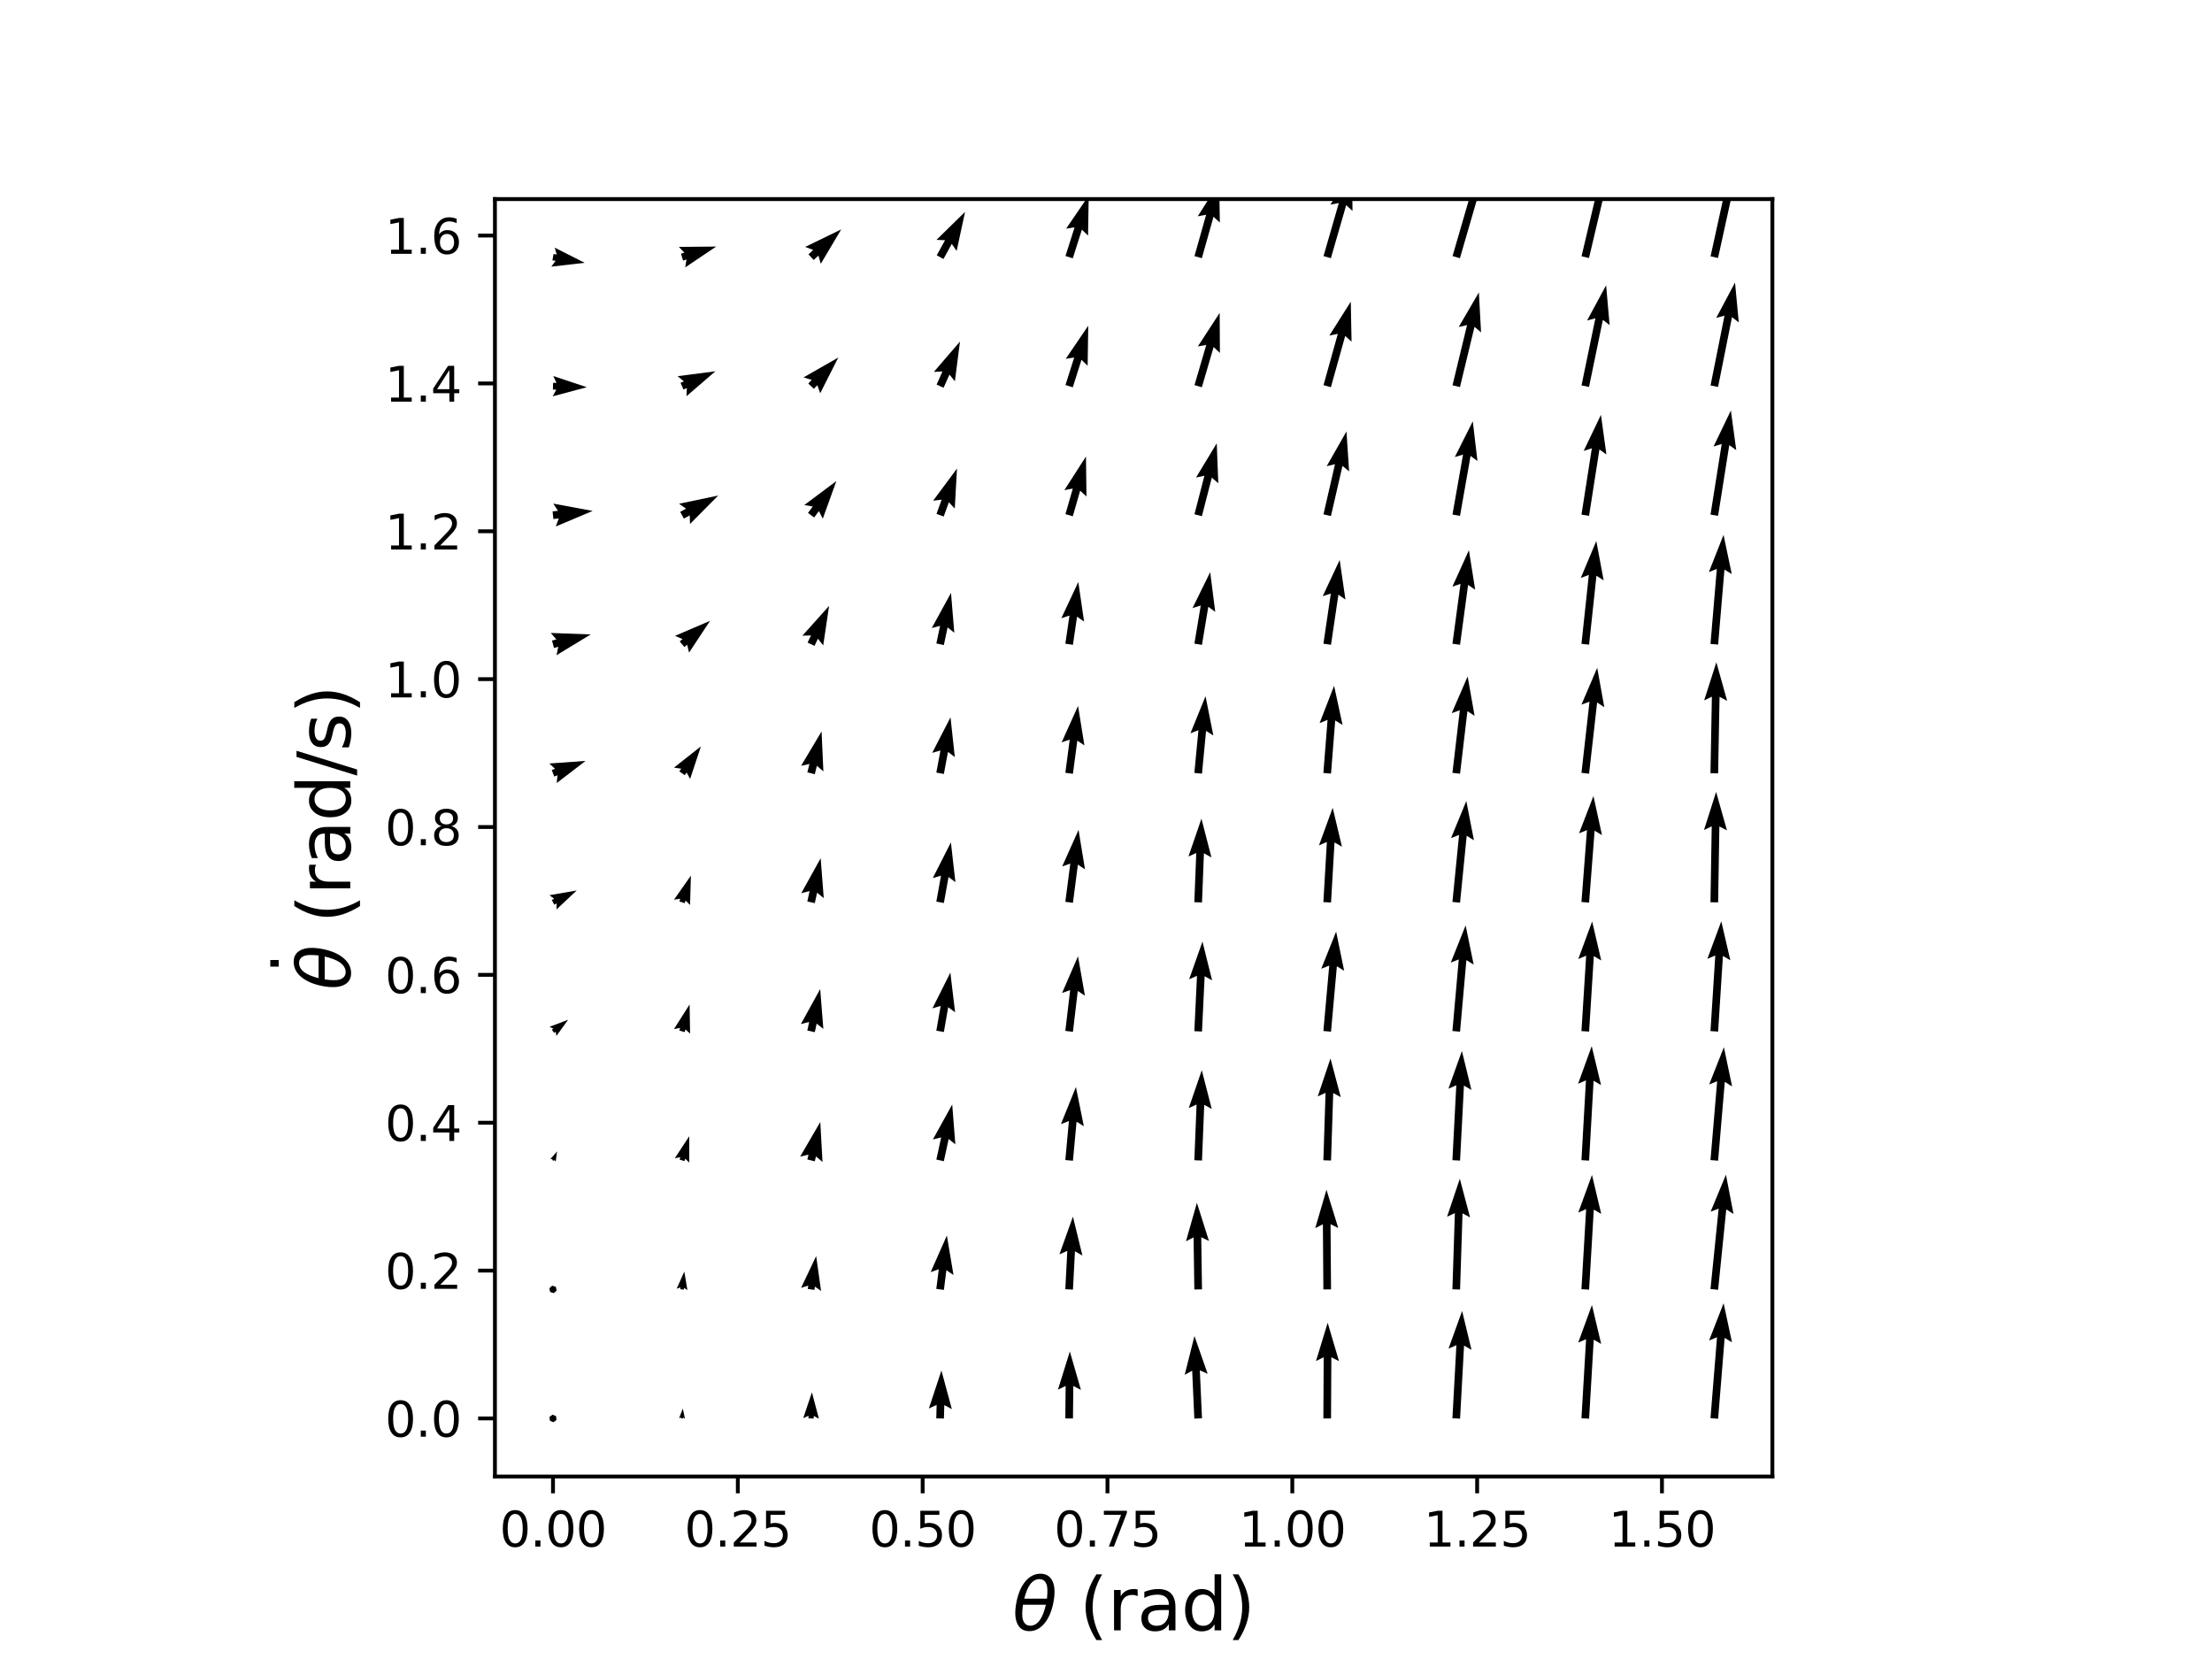 <?xml version="1.0" encoding="utf-8" standalone="no"?>
<!DOCTYPE svg PUBLIC "-//W3C//DTD SVG 1.1//EN"
  "http://www.w3.org/Graphics/SVG/1.1/DTD/svg11.dtd">
<svg xmlns:xlink="http://www.w3.org/1999/xlink" width="460.8pt" height="345.6pt" viewBox="0 0 460.8 345.6" xmlns="http://www.w3.org/2000/svg" version="1.1">
 <defs>
  <style type="text/css">*{stroke-linejoin: round; stroke-linecap: butt}</style>
 </defs>
 <g id="figure_1">
  <g id="patch_1">
   <path d="M 0 345.6 
L 460.8 345.6 
L 460.8 0 
L 0 0 
z
" style="fill: #ffffff"/>
  </g>
  <g id="axes_1">
   <g id="patch_2">
    <path d="M 103.104 307.584 
L 369.216 307.584 
L 369.216 41.472 
L 103.104 41.472 
z
" style="fill: #ffffff"/>
   </g>
   <g id="Quiver_1">
    <path d="M 115.3 296.28 
L 115.936 295.797 
L 115.836 295.005 
L 115.1 294.696 
L 114.464 295.179 
L 114.564 295.971 
L 115.3 296.28 
L 115.936 295.797 
" clip-path="url(#p1f3b998910)"/>
    <path d="M 141.875 295.472 
L 141.891 295.267 
L 141.464 295.44 
L 142.239 293.436 
L 142.696 295.536 
L 142.301 295.299 
L 142.285 295.504 
L 141.875 295.472 
" clip-path="url(#p1f3b998910)"/>
    <path d="M 168.416 295.47 
L 168.433 294.926 
L 167.327 295.435 
L 169.138 290.044 
L 170.593 295.541 
L 169.522 294.961 
L 169.504 295.506 
L 168.416 295.47 
" clip-path="url(#p1f3b998910)"/>
    <path d="M 195.042 295.466 
L 195.119 292.662 
L 193.501 293.416 
L 196.115 285.502 
L 198.289 293.548 
L 196.715 292.706 
L 196.638 295.51 
L 195.042 295.466 
" clip-path="url(#p1f3b998910)"/>
    <path d="M 221.922 295.48 
L 221.994 288.71 
L 220.389 289.491 
L 222.868 281.534 
L 225.178 289.542 
L 223.59 288.727 
L 223.518 295.496 
L 221.922 295.48 
" clip-path="url(#p1f3b998910)"/>
    <path d="M 248.802 295.524 
L 248.352 285.538 
L 246.793 286.407 
L 248.826 278.324 
L 251.578 286.191 
L 249.947 285.466 
L 250.398 295.452 
L 248.802 295.524 
" clip-path="url(#p1f3b998910)"/>
    <path d="M 275.682 295.484 
L 275.747 282.737 
L 274.146 283.527 
L 276.581 275.556 
L 278.936 283.552 
L 277.343 282.745 
L 277.278 295.492 
L 275.682 295.484 
" clip-path="url(#p1f3b998910)"/>
    <path d="M 302.563 295.444 
L 303.395 280.222 
L 301.757 280.932 
L 304.585 273.091 
L 306.54 281.193 
L 304.99 280.309 
L 304.157 295.532 
L 302.563 295.444 
" clip-path="url(#p1f3b998910)"/>
    <path d="M 329.443 295.441 
L 330.411 278.98 
L 328.77 279.683 
L 331.63 271.854 
L 333.552 279.964 
L 332.005 279.074 
L 331.037 295.535 
L 329.443 295.441 
" clip-path="url(#p1f3b998910)"/>
    <path d="M 356.324 295.424 
L 357.686 278.576 
L 356.03 279.243 
L 359.06 271.478 
L 360.804 279.629 
L 359.277 278.704 
L 357.916 295.552 
L 356.324 295.424 
" clip-path="url(#p1f3b998910)"/>
    <path d="M 115.783 268.062 
L 115.019 267.831 
L 114.436 268.376 
L 114.617 269.154 
L 115.381 269.385 
L 115.964 268.84 
L 115.783 268.062 
L 115.019 267.831 
" clip-path="url(#p1f3b998910)"/>
    <path d="M 141.708 268.56 
L 141.756 268.188 
L 140.964 268.465 
L 142.557 264.887 
L 143.196 268.751 
L 142.5 268.284 
L 142.452 268.656 
L 141.708 268.56 
" clip-path="url(#p1f3b998910)"/>
    <path d="M 168.266 268.502 
L 168.372 267.807 
L 166.877 268.289 
L 170.023 261.664 
L 171.043 268.927 
L 169.761 268.02 
L 169.654 268.714 
L 168.266 268.502 
" clip-path="url(#p1f3b998910)"/>
    <path d="M 195.048 268.509 
L 195.562 264.409 
L 193.879 265.003 
L 197.249 257.38 
L 198.631 265.599 
L 197.147 264.608 
L 196.632 268.707 
L 195.048 268.509 
" clip-path="url(#p1f3b998910)"/>
    <path d="M 221.923 268.566 
L 222.339 260.581 
L 220.703 261.295 
L 223.51 253.447 
L 225.486 261.544 
L 223.933 260.664 
L 223.517 268.65 
L 221.923 268.566 
" clip-path="url(#p1f3b998910)"/>
    <path d="M 248.802 268.62 
L 248.643 257.763 
L 247.058 258.585 
L 249.337 250.567 
L 251.848 258.515 
L 250.24 257.74 
L 250.398 268.596 
L 248.802 268.62 
" clip-path="url(#p1f3b998910)"/>
    <path d="M 275.682 268.614 
L 275.581 255.033 
L 273.99 255.843 
L 276.326 247.842 
L 278.78 255.807 
L 277.178 255.021 
L 277.278 268.602 
L 275.682 268.614 
" clip-path="url(#p1f3b998910)"/>
    <path d="M 302.562 268.582 
L 303.076 252.711 
L 301.455 253.457 
L 304.107 245.556 
L 306.242 253.612 
L 304.672 252.763 
L 304.158 268.634 
L 302.562 268.582 
" clip-path="url(#p1f3b998910)"/>
    <path d="M 329.443 268.561 
L 330.422 251.888 
L 328.781 252.591 
L 331.639 244.762 
L 333.563 252.872 
L 332.015 251.981 
L 331.037 268.655 
L 329.443 268.561 
" clip-path="url(#p1f3b998910)"/>
    <path d="M 356.326 268.527 
L 358.026 251.775 
L 356.357 252.408 
L 359.546 244.707 
L 361.122 252.891 
L 359.614 251.936 
L 357.914 268.689 
L 356.326 268.527 
" clip-path="url(#p1f3b998910)"/>
    <path d="M 115.013 241.643 
L 115.099 241.456 
L 114.64 241.472 
L 116.053 239.861 
L 115.76 241.984 
L 115.472 241.627 
L 115.387 241.813 
L 115.013 241.643 
" clip-path="url(#p1f3b998910)"/>
    <path d="M 141.577 241.578 
L 141.727 241.075 
L 140.571 241.277 
L 143.585 236.698 
L 143.589 242.179 
L 142.733 241.375 
L 142.583 241.878 
L 141.577 241.578 
" clip-path="url(#p1f3b998910)"/>
    <path d="M 168.184 241.541 
L 168.426 240.534 
L 166.687 240.937 
L 170.883 233.735 
L 171.344 242.057 
L 169.978 240.908 
L 169.736 241.915 
L 168.184 241.541 
" clip-path="url(#p1f3b998910)"/>
    <path d="M 195.06 241.559 
L 196.062 236.934 
L 194.333 237.376 
L 198.365 230.082 
L 199.014 238.391 
L 197.623 237.273 
L 196.62 241.897 
L 195.06 241.559 
" clip-path="url(#p1f3b998910)"/>
    <path d="M 221.925 241.655 
L 222.677 233.524 
L 221.013 234.172 
L 224.133 226.443 
L 225.783 234.613 
L 224.267 233.671 
L 223.515 241.801 
L 221.925 241.655 
" clip-path="url(#p1f3b998910)"/>
    <path d="M 248.802 241.696 
L 249.268 230.09 
L 247.641 230.824 
L 250.354 222.943 
L 252.427 231.016 
L 250.863 230.154 
L 250.398 241.76 
L 248.802 241.696 
" clip-path="url(#p1f3b998910)"/>
    <path d="M 275.682 241.702 
L 276.136 227.651 
L 274.514 228.398 
L 277.166 220.496 
L 279.302 228.553 
L 277.732 227.703 
L 277.278 241.754 
L 275.682 241.702 
" clip-path="url(#p1f3b998910)"/>
    <path d="M 302.563 241.687 
L 303.372 226.078 
L 301.736 226.792 
L 304.542 218.944 
L 306.52 227.041 
L 304.967 226.161 
L 304.157 241.769 
L 302.563 241.687 
" clip-path="url(#p1f3b998910)"/>
    <path d="M 329.443 241.683 
L 330.382 225.058 
L 328.743 225.765 
L 331.584 217.93 
L 333.525 226.035 
L 331.976 225.148 
L 331.037 241.773 
L 329.443 241.683 
" clip-path="url(#p1f3b998910)"/>
    <path d="M 356.325 241.661 
L 357.715 225.247 
L 356.056 225.908 
L 359.117 218.155 
L 360.829 226.312 
L 359.306 225.382 
L 357.915 241.795 
L 356.325 241.661 
" clip-path="url(#p1f3b998910)"/>
    <path d="M 114.959 214.533 
L 115.273 214.292 
L 114.477 213.904 
L 118.345 212.437 
L 115.923 215.792 
L 115.756 214.921 
L 115.441 215.163 
L 114.959 214.533 
" clip-path="url(#p1f3b998910)"/>
    <path d="M 141.52 214.691 
L 141.677 214.131 
L 140.4 214.376 
L 143.653 209.249 
L 143.76 215.32 
L 142.797 214.445 
L 142.64 215.005 
L 141.52 214.691 
" clip-path="url(#p1f3b998910)"/>
    <path d="M 168.18 214.68 
L 168.566 212.89 
L 166.837 213.334 
L 170.862 206.035 
L 171.519 214.344 
L 170.127 213.227 
L 169.74 215.016 
L 168.18 214.68 
" clip-path="url(#p1f3b998910)"/>
    <path d="M 195.054 214.711 
L 195.955 209.548 
L 194.245 210.06 
L 197.978 202.608 
L 198.964 210.884 
L 197.528 209.823 
L 196.626 214.985 
L 195.054 214.711 
" clip-path="url(#p1f3b998910)"/>
    <path d="M 221.927 214.754 
L 222.933 206.251 
L 221.253 206.856 
L 224.569 199.209 
L 226.01 207.418 
L 224.518 206.438 
L 223.513 214.942 
L 221.927 214.754 
" clip-path="url(#p1f3b998910)"/>
    <path d="M 248.803 214.81 
L 249.354 203.283 
L 247.721 204.004 
L 250.495 196.145 
L 252.506 204.233 
L 250.949 203.36 
L 250.397 214.886 
L 248.803 214.81 
" clip-path="url(#p1f3b998910)"/>
    <path d="M 275.685 214.777 
L 276.905 201.152 
L 275.244 201.805 
L 278.341 194.067 
L 280.014 202.232 
L 278.495 201.294 
L 277.275 214.919 
L 275.685 214.777 
" clip-path="url(#p1f3b998910)"/>
    <path d="M 302.565 214.778 
L 303.885 199.869 
L 302.224 200.523 
L 305.314 192.782 
L 306.995 200.946 
L 305.475 200.01 
L 304.155 214.918 
L 302.565 214.778 
" clip-path="url(#p1f3b998910)"/>
    <path d="M 329.443 214.798 
L 330.428 199.079 
L 328.785 199.776 
L 331.674 191.958 
L 333.565 200.076 
L 332.022 199.179 
L 331.037 214.898 
L 329.443 214.798 
" clip-path="url(#p1f3b998910)"/>
    <path d="M 356.323 214.797 
L 357.324 199.043 
L 355.68 199.739 
L 358.576 191.923 
L 360.46 200.043 
L 358.917 199.145 
L 357.917 214.899 
L 356.323 214.797 
" clip-path="url(#p1f3b998910)"/>
    <path d="M 114.954 187.475 
L 115.446 187.229 
L 114.461 186.489 
L 120.129 185.503 
L 115.939 189.447 
L 115.939 188.214 
L 115.446 188.461 
L 114.954 187.475 
" clip-path="url(#p1f3b998910)"/>
    <path d="M 141.523 187.783 
L 141.708 187.227 
L 140.41 187.414 
L 143.927 182.4 
L 143.75 188.522 
L 142.821 187.596 
L 142.637 188.153 
L 141.523 187.783 
" clip-path="url(#p1f3b998910)"/>
    <path d="M 168.18 187.798 
L 168.652 185.631 
L 166.922 186.071 
L 170.96 178.78 
L 171.602 187.09 
L 170.212 185.971 
L 169.74 188.138 
L 168.18 187.798 
" clip-path="url(#p1f3b998910)"/>
    <path d="M 195.054 187.827 
L 196.029 182.416 
L 194.316 182.919 
L 198.088 175.486 
L 199.03 183.768 
L 197.6 182.699 
L 196.626 188.109 
L 195.054 187.827 
" clip-path="url(#p1f3b998910)"/>
    <path d="M 221.928 187.865 
L 222.962 179.904 
L 221.276 180.49 
L 224.679 172.882 
L 226.026 181.107 
L 224.545 180.11 
L 223.512 188.071 
L 221.928 187.865 
" clip-path="url(#p1f3b998910)"/>
    <path d="M 248.802 187.937 
L 249.203 177.691 
L 247.577 178.426 
L 250.282 170.543 
L 252.363 178.614 
L 250.799 177.753 
L 250.398 187.999 
L 248.802 187.937 
" clip-path="url(#p1f3b998910)"/>
    <path d="M 275.683 187.922 
L 276.411 175.399 
L 274.771 176.103 
L 277.625 168.272 
L 279.553 176.381 
L 278.005 175.492 
L 277.277 188.014 
L 275.683 187.922 
" clip-path="url(#p1f3b998910)"/>
    <path d="M 302.566 187.889 
L 303.952 173.939 
L 302.284 174.576 
L 305.457 166.868 
L 307.05 175.049 
L 305.541 174.097 
L 304.154 188.047 
L 302.566 187.889 
" clip-path="url(#p1f3b998910)"/>
    <path d="M 329.444 187.907 
L 330.596 172.92 
L 328.943 173.594 
L 331.943 165.818 
L 333.719 173.961 
L 332.188 173.043 
L 331.036 188.029 
L 329.444 187.907 
" clip-path="url(#p1f3b998910)"/>
    <path d="M 356.322 187.955 
L 356.582 172.137 
L 354.972 172.909 
L 357.498 164.966 
L 359.761 172.988 
L 358.178 172.163 
L 357.918 187.981 
L 356.322 187.955 
" clip-path="url(#p1f3b998910)"/>
    <path d="M 114.942 160.409 
L 115.621 160.152 
L 114.427 159.052 
L 121.986 158.51 
L 115.973 163.124 
L 116.136 161.509 
L 115.458 161.767 
L 114.942 160.409 
" clip-path="url(#p1f3b998910)"/>
    <path d="M 141.519 160.694 
L 141.913 160.134 
L 140.398 159.907 
L 146.017 155.483 
L 143.762 162.269 
L 143.034 160.921 
L 142.641 161.482 
L 141.519 160.694 
" clip-path="url(#p1f3b998910)"/>
    <path d="M 168.186 160.894 
L 168.625 159.145 
L 166.882 159.531 
L 171.149 152.371 
L 171.527 160.697 
L 170.173 159.534 
L 169.734 161.282 
L 168.186 160.894 
" clip-path="url(#p1f3b998910)"/>
    <path d="M 195.055 160.942 
L 195.91 156.343 
L 194.195 156.836 
L 198.009 149.425 
L 198.904 157.712 
L 197.48 156.635 
L 196.625 161.234 
L 195.055 160.942 
" clip-path="url(#p1f3b998910)"/>
    <path d="M 221.929 160.983 
L 222.842 154.072 
L 221.155 154.655 
L 224.576 147.054 
L 225.903 155.282 
L 224.425 154.282 
L 223.511 161.193 
L 221.929 160.983 
" clip-path="url(#p1f3b998910)"/>
    <path d="M 248.805 161.012 
L 249.656 152.111 
L 247.991 152.754 
L 251.135 145.035 
L 252.759 153.21 
L 251.246 152.263 
L 250.395 161.164 
L 248.805 161.012 
" clip-path="url(#p1f3b998910)"/>
    <path d="M 275.684 161.025 
L 276.556 149.963 
L 274.901 150.633 
L 277.916 142.863 
L 279.677 151.01 
L 278.148 150.088 
L 277.276 161.151 
L 275.684 161.025 
" clip-path="url(#p1f3b998910)"/>
    <path d="M 302.567 160.995 
L 304.104 147.955 
L 302.425 148.561 
L 305.738 140.913 
L 307.182 149.121 
L 305.69 148.142 
L 304.153 161.181 
L 302.567 160.995 
" clip-path="url(#p1f3b998910)"/>
    <path d="M 329.447 160.998 
L 331.125 146.168 
L 329.448 146.781 
L 332.726 139.118 
L 334.208 147.32 
L 332.711 146.347 
L 331.033 161.178 
L 329.447 160.998 
" clip-path="url(#p1f3b998910)"/>
    <path d="M 356.322 161.073 
L 356.616 145.135 
L 355.005 145.904 
L 357.547 137.966 
L 359.794 145.993 
L 358.213 145.165 
L 357.918 161.103 
L 356.322 161.073 
" clip-path="url(#p1f3b998910)"/>
    <path d="M 114.999 133.435 
L 115.901 133.201 
L 114.727 131.856 
L 123.056 132.165 
L 115.932 136.492 
L 116.303 134.746 
L 115.401 134.981 
L 114.999 133.435 
" clip-path="url(#p1f3b998910)"/>
    <path d="M 141.593 133.625 
L 142.176 133.137 
L 140.618 132.459 
L 147.912 129.333 
L 143.542 135.957 
L 143.151 134.304 
L 142.567 134.791 
L 141.593 133.625 
" clip-path="url(#p1f3b998910)"/>
    <path d="M 168.237 133.869 
L 168.938 132.377 
L 167.153 132.421 
L 172.716 126.214 
L 171.489 134.458 
L 170.383 133.056 
L 169.683 134.547 
L 168.237 133.869 
" clip-path="url(#p1f3b998910)"/>
    <path d="M 195.059 134.042 
L 195.838 130.373 
L 194.11 130.822 
L 198.11 123.51 
L 198.796 131.817 
L 197.4 130.704 
L 196.621 134.374 
L 195.059 134.042 
" clip-path="url(#p1f3b998910)"/>
    <path d="M 221.93 134.092 
L 222.793 128.231 
L 221.097 128.788 
L 224.629 121.239 
L 225.836 129.486 
L 224.372 128.463 
L 223.51 134.324 
L 221.93 134.092 
" clip-path="url(#p1f3b998910)"/>
    <path d="M 248.813 134.077 
L 250.136 126.142 
L 248.43 126.666 
L 252.106 119.186 
L 253.155 127.455 
L 251.711 126.404 
L 250.387 134.339 
L 248.813 134.077 
" clip-path="url(#p1f3b998910)"/>
    <path d="M 275.69 134.091 
L 277.237 123.644 
L 275.541 124.2 
L 279.08 116.654 
L 280.279 124.902 
L 278.817 123.878 
L 277.27 134.325 
L 275.69 134.091 
" clip-path="url(#p1f3b998910)"/>
    <path d="M 302.569 134.101 
L 304.25 121.631 
L 302.561 122.209 
L 306 114.617 
L 307.308 122.849 
L 305.832 121.844 
L 304.151 134.315 
L 302.569 134.101 
" clip-path="url(#p1f3b998910)"/>
    <path d="M 329.446 134.123 
L 330.983 119.766 
L 329.31 120.39 
L 332.541 112.706 
L 334.073 120.899 
L 332.57 119.936 
L 331.034 134.293 
L 329.446 134.123 
" clip-path="url(#p1f3b998910)"/>
    <path d="M 356.324 134.141 
L 357.644 118.516 
L 355.986 119.177 
L 359.044 111.424 
L 360.759 119.58 
L 359.235 118.65 
L 357.916 134.275 
L 356.324 134.141 
" clip-path="url(#p1f3b998910)"/>
    <path d="M 115.114 106.534 
L 116.231 106.414 
L 115.266 104.912 
L 123.461 106.436 
L 115.78 109.674 
L 116.403 108.001 
L 115.286 108.122 
L 115.114 106.534 
" clip-path="url(#p1f3b998910)"/>
    <path d="M 141.699 106.627 
L 142.922 105.962 
L 141.458 104.94 
L 149.616 103.233 
L 143.745 109.149 
L 143.684 107.365 
L 142.461 108.029 
L 141.699 106.627 
" clip-path="url(#p1f3b998910)"/>
    <path d="M 168.319 106.853 
L 169.311 105.513 
L 167.553 105.204 
L 174.23 100.216 
L 171.402 108.056 
L 170.594 106.464 
L 169.601 107.803 
L 168.319 106.853 
" clip-path="url(#p1f3b998910)"/>
    <path d="M 195.089 107.056 
L 196.163 104.092 
L 194.39 104.299 
L 199.361 97.608 
L 198.894 105.93 
L 197.664 104.636 
L 196.591 107.6 
L 195.089 107.056 
" clip-path="url(#p1f3b998910)"/>
    <path d="M 221.953 107.108 
L 223.481 101.778 
L 221.726 102.105 
L 226.229 95.091 
L 226.331 103.426 
L 225.016 102.218 
L 223.487 107.548 
L 221.953 107.108 
" clip-path="url(#p1f3b998910)"/>
    <path d="M 248.827 107.128 
L 250.901 99.101 
L 249.155 99.474 
L 253.471 92.344 
L 253.793 100.672 
L 252.447 99.5 
L 250.373 107.528 
L 248.827 107.128 
" clip-path="url(#p1f3b998910)"/>
    <path d="M 275.702 107.149 
L 278.108 96.695 
L 276.373 97.115 
L 280.497 89.872 
L 281.041 98.189 
L 279.664 97.053 
L 277.258 107.507 
L 275.702 107.149 
" clip-path="url(#p1f3b998910)"/>
    <path d="M 302.574 107.189 
L 304.776 94.701 
L 303.065 95.21 
L 306.81 87.764 
L 307.782 96.042 
L 306.348 94.978 
L 304.146 107.467 
L 302.574 107.189 
" clip-path="url(#p1f3b998910)"/>
    <path d="M 329.451 107.205 
L 331.61 93.388 
L 329.909 93.93 
L 333.508 86.412 
L 334.642 94.67 
L 333.188 93.634 
L 331.029 107.451 
L 329.451 107.205 
" clip-path="url(#p1f3b998910)"/>
    <path d="M 356.331 107.203 
L 358.662 92.482 
L 356.96 93.021 
L 360.573 85.51 
L 361.691 93.77 
L 360.239 92.732 
L 357.909 107.453 
L 356.331 107.203 
" clip-path="url(#p1f3b998910)"/>
    <path d="M 115.221 79.744 
L 115.926 79.765 
L 115.264 78.336 
L 122.24 80.663 
L 115.136 82.56 
L 115.883 81.174 
L 115.179 81.152 
L 115.221 79.744 
" clip-path="url(#p1f3b998910)"/>
    <path d="M 141.77 79.753 
L 142.465 79.443 
L 141.15 78.363 
L 149.029 77.347 
L 143.01 82.533 
L 143.085 80.833 
L 142.39 81.143 
L 141.77 79.753 
" clip-path="url(#p1f3b998910)"/>
    <path d="M 168.381 79.898 
L 169.103 79.139 
L 167.395 78.618 
L 174.63 74.479 
L 170.868 81.917 
L 170.26 80.238 
L 169.539 80.998 
L 168.381 79.898 
" clip-path="url(#p1f3b998910)"/>
    <path d="M 195.111 80.123 
L 196.33 77.386 
L 194.546 77.466 
L 199.983 71.148 
L 198.922 79.415 
L 197.788 78.036 
L 196.569 80.773 
L 195.111 80.123 
" clip-path="url(#p1f3b998910)"/>
    <path d="M 221.959 80.207 
L 223.773 74.468 
L 222.01 74.748 
L 226.7 67.858 
L 226.577 76.192 
L 225.295 74.949 
L 223.481 80.689 
L 221.959 80.207 
" clip-path="url(#p1f3b998910)"/>
    <path d="M 248.834 80.223 
L 251.289 71.851 
L 249.532 72.168 
L 254.077 65.181 
L 254.129 73.515 
L 252.821 72.3 
L 250.366 80.673 
L 248.834 80.223 
" clip-path="url(#p1f3b998910)"/>
    <path d="M 275.711 80.233 
L 278.691 69.553 
L 276.939 69.893 
L 281.391 62.847 
L 281.553 71.181 
L 280.229 69.983 
L 277.249 80.663 
L 275.711 80.233 
" clip-path="url(#p1f3b998910)"/>
    <path d="M 302.584 80.261 
L 305.614 67.713 
L 303.875 68.115 
L 308.077 60.917 
L 308.531 69.239 
L 307.166 68.088 
L 304.136 80.635 
L 302.584 80.261 
" clip-path="url(#p1f3b998910)"/>
    <path d="M 329.458 80.286 
L 332.347 66.303 
L 330.622 66.762 
L 334.583 59.428 
L 335.313 67.731 
L 333.911 66.626 
L 331.022 80.61 
L 329.458 80.286 
" clip-path="url(#p1f3b998910)"/>
    <path d="M 356.337 80.291 
L 359.244 65.753 
L 357.522 66.223 
L 361.435 58.864 
L 362.219 67.162 
L 360.81 66.066 
L 357.903 80.605 
L 356.337 80.291 
" clip-path="url(#p1f3b998910)"/>
    <path d="M 115.318 52.908 
L 115.977 53.026 
L 115.553 51.589 
L 121.797 54.745 
L 114.847 55.547 
L 115.742 54.345 
L 115.082 54.228 
L 115.318 52.908 
" clip-path="url(#p1f3b998910)"/>
    <path d="M 141.859 52.856 
L 142.571 52.635 
L 141.418 51.432 
L 149.2 51.362 
L 142.742 55.704 
L 143.013 54.059 
L 142.301 54.28 
L 141.859 52.856 
" clip-path="url(#p1f3b998910)"/>
    <path d="M 168.419 52.981 
L 169.411 52.068 
L 167.742 51.434 
L 175.238 47.789 
L 170.986 54.958 
L 170.492 53.243 
L 169.501 54.155 
L 168.419 52.981 
" clip-path="url(#p1f3b998910)"/>
    <path d="M 195.141 53.183 
L 196.874 50.039 
L 195.09 49.967 
L 201.042 44.132 
L 199.285 52.28 
L 198.272 50.81 
L 196.539 53.953 
L 195.141 53.183 
" clip-path="url(#p1f3b998910)"/>
    <path d="M 221.959 53.326 
L 223.859 47.352 
L 222.095 47.629 
L 226.797 40.746 
L 226.66 49.08 
L 225.38 47.836 
L 223.481 53.81 
L 221.959 53.326 
" clip-path="url(#p1f3b998910)"/>
    <path d="M 248.832 53.352 
L 251.259 44.728 
L 249.506 45.064 
L 253.975 38.028 
L 254.117 46.362 
L 252.796 45.161 
L 250.368 53.784 
L 248.832 53.352 
" clip-path="url(#p1f3b998910)"/>
    <path d="M 275.713 53.347 
L 278.903 42.295 
L 277.147 42.619 
L 281.662 35.613 
L 281.75 43.948 
L 280.437 42.738 
L 277.247 53.789 
L 275.713 53.347 
" clip-path="url(#p1f3b998910)"/>
    <path d="M 302.593 53.345 
L 306.402 40.222 
L 304.646 40.543 
L 309.172 33.544 
L 309.247 41.878 
L 307.936 40.667 
L 304.127 53.791 
L 302.593 53.345 
" clip-path="url(#p1f3b998910)"/>
    <path d="M 329.463 53.385 
L 332.845 39.062 
L 331.108 39.472 
L 335.274 32.252 
L 335.77 40.572 
L 334.399 39.428 
L 331.017 53.751 
L 329.463 53.385 
" clip-path="url(#p1f3b998910)"/>
    <path d="M 356.34 53.397 
L 359.524 38.892 
L 357.793 39.33 
L 361.844 32.045 
L 362.472 40.357 
L 361.083 39.234 
L 357.9 53.739 
L 356.34 53.397 
" clip-path="url(#p1f3b998910)"/>
   </g>
   <g id="matplotlib.axis_1">
    <g id="xtick_1">
     <g id="line2d_1">
      <defs>
       <path id="m8713d766aa" d="M 0 0 
L 0 3.5 
" style="stroke: #000000; stroke-width: 0.8"/>
      </defs>
      <g>
       <use xlink:href="#m8713d766aa" x="115.2" y="307.584" style="stroke: #000000; stroke-width: 0.8"/>
      </g>
     </g>
     <g id="text_1">
      <!-- 0.00 -->
      <g transform="translate(104.067 322.182)scale(0.1 -0.1)">
       <defs>
        <path id="DejaVuSans-30" d="M 2034 4250 
Q 1547 4250 1301 3770 
Q 1056 3291 1056 2328 
Q 1056 1369 1301 889 
Q 1547 409 2034 409 
Q 2525 409 2770 889 
Q 3016 1369 3016 2328 
Q 3016 3291 2770 3770 
Q 2525 4250 2034 4250 
z
M 2034 4750 
Q 2819 4750 3233 4129 
Q 3647 3509 3647 2328 
Q 3647 1150 3233 529 
Q 2819 -91 2034 -91 
Q 1250 -91 836 529 
Q 422 1150 422 2328 
Q 422 3509 836 4129 
Q 1250 4750 2034 4750 
z
" transform="scale(0.016)"/>
        <path id="DejaVuSans-2e" d="M 684 794 
L 1344 794 
L 1344 0 
L 684 0 
L 684 794 
z
" transform="scale(0.016)"/>
       </defs>
       <use xlink:href="#DejaVuSans-30"/>
       <use xlink:href="#DejaVuSans-2e" x="63.623"/>
       <use xlink:href="#DejaVuSans-30" x="95.41"/>
       <use xlink:href="#DejaVuSans-30" x="159.033"/>
      </g>
     </g>
    </g>
    <g id="xtick_2">
     <g id="line2d_2">
      <g>
       <use xlink:href="#m8713d766aa" x="153.703" y="307.584" style="stroke: #000000; stroke-width: 0.8"/>
      </g>
     </g>
     <g id="text_2">
      <!-- 0.25 -->
      <g transform="translate(142.57 322.182)scale(0.1 -0.1)">
       <defs>
        <path id="DejaVuSans-32" d="M 1228 531 
L 3431 531 
L 3431 0 
L 469 0 
L 469 531 
Q 828 903 1448 1529 
Q 2069 2156 2228 2338 
Q 2531 2678 2651 2914 
Q 2772 3150 2772 3378 
Q 2772 3750 2511 3984 
Q 2250 4219 1831 4219 
Q 1534 4219 1204 4116 
Q 875 4013 500 3803 
L 500 4441 
Q 881 4594 1212 4672 
Q 1544 4750 1819 4750 
Q 2544 4750 2975 4387 
Q 3406 4025 3406 3419 
Q 3406 3131 3298 2873 
Q 3191 2616 2906 2266 
Q 2828 2175 2409 1742 
Q 1991 1309 1228 531 
z
" transform="scale(0.016)"/>
        <path id="DejaVuSans-35" d="M 691 4666 
L 3169 4666 
L 3169 4134 
L 1269 4134 
L 1269 2991 
Q 1406 3038 1543 3061 
Q 1681 3084 1819 3084 
Q 2600 3084 3056 2656 
Q 3513 2228 3513 1497 
Q 3513 744 3044 326 
Q 2575 -91 1722 -91 
Q 1428 -91 1123 -41 
Q 819 9 494 109 
L 494 744 
Q 775 591 1075 516 
Q 1375 441 1709 441 
Q 2250 441 2565 725 
Q 2881 1009 2881 1497 
Q 2881 1984 2565 2268 
Q 2250 2553 1709 2553 
Q 1456 2553 1204 2497 
Q 953 2441 691 2322 
L 691 4666 
z
" transform="scale(0.016)"/>
       </defs>
       <use xlink:href="#DejaVuSans-30"/>
       <use xlink:href="#DejaVuSans-2e" x="63.623"/>
       <use xlink:href="#DejaVuSans-32" x="95.41"/>
       <use xlink:href="#DejaVuSans-35" x="159.033"/>
      </g>
     </g>
    </g>
    <g id="xtick_3">
     <g id="line2d_3">
      <g>
       <use xlink:href="#m8713d766aa" x="192.206" y="307.584" style="stroke: #000000; stroke-width: 0.8"/>
      </g>
     </g>
     <g id="text_3">
      <!-- 0.50 -->
      <g transform="translate(181.073 322.182)scale(0.1 -0.1)">
       <use xlink:href="#DejaVuSans-30"/>
       <use xlink:href="#DejaVuSans-2e" x="63.623"/>
       <use xlink:href="#DejaVuSans-35" x="95.41"/>
       <use xlink:href="#DejaVuSans-30" x="159.033"/>
      </g>
     </g>
    </g>
    <g id="xtick_4">
     <g id="line2d_4">
      <g>
       <use xlink:href="#m8713d766aa" x="230.708" y="307.584" style="stroke: #000000; stroke-width: 0.8"/>
      </g>
     </g>
     <g id="text_4">
      <!-- 0.75 -->
      <g transform="translate(219.575 322.182)scale(0.1 -0.1)">
       <defs>
        <path id="DejaVuSans-37" d="M 525 4666 
L 3525 4666 
L 3525 4397 
L 1831 0 
L 1172 0 
L 2766 4134 
L 525 4134 
L 525 4666 
z
" transform="scale(0.016)"/>
       </defs>
       <use xlink:href="#DejaVuSans-30"/>
       <use xlink:href="#DejaVuSans-2e" x="63.623"/>
       <use xlink:href="#DejaVuSans-37" x="95.41"/>
       <use xlink:href="#DejaVuSans-35" x="159.033"/>
      </g>
     </g>
    </g>
    <g id="xtick_5">
     <g id="line2d_5">
      <g>
       <use xlink:href="#m8713d766aa" x="269.211" y="307.584" style="stroke: #000000; stroke-width: 0.8"/>
      </g>
     </g>
     <g id="text_5">
      <!-- 1.00 -->
      <g transform="translate(258.078 322.182)scale(0.1 -0.1)">
       <defs>
        <path id="DejaVuSans-31" d="M 794 531 
L 1825 531 
L 1825 4091 
L 703 3866 
L 703 4441 
L 1819 4666 
L 2450 4666 
L 2450 531 
L 3481 531 
L 3481 0 
L 794 0 
L 794 531 
z
" transform="scale(0.016)"/>
       </defs>
       <use xlink:href="#DejaVuSans-31"/>
       <use xlink:href="#DejaVuSans-2e" x="63.623"/>
       <use xlink:href="#DejaVuSans-30" x="95.41"/>
       <use xlink:href="#DejaVuSans-30" x="159.033"/>
      </g>
     </g>
    </g>
    <g id="xtick_6">
     <g id="line2d_6">
      <g>
       <use xlink:href="#m8713d766aa" x="307.714" y="307.584" style="stroke: #000000; stroke-width: 0.8"/>
      </g>
     </g>
     <g id="text_6">
      <!-- 1.25 -->
      <g transform="translate(296.581 322.182)scale(0.1 -0.1)">
       <use xlink:href="#DejaVuSans-31"/>
       <use xlink:href="#DejaVuSans-2e" x="63.623"/>
       <use xlink:href="#DejaVuSans-32" x="95.41"/>
       <use xlink:href="#DejaVuSans-35" x="159.033"/>
      </g>
     </g>
    </g>
    <g id="xtick_7">
     <g id="line2d_7">
      <g>
       <use xlink:href="#m8713d766aa" x="346.217" y="307.584" style="stroke: #000000; stroke-width: 0.8"/>
      </g>
     </g>
     <g id="text_7">
      <!-- 1.50 -->
      <g transform="translate(335.084 322.182)scale(0.1 -0.1)">
       <use xlink:href="#DejaVuSans-31"/>
       <use xlink:href="#DejaVuSans-2e" x="63.623"/>
       <use xlink:href="#DejaVuSans-35" x="95.41"/>
       <use xlink:href="#DejaVuSans-30" x="159.033"/>
      </g>
     </g>
    </g>
    <g id="text_8">
     <!-- $\theta$ (rad) -->
     <g transform="translate(210.885 339.66)scale(0.15 -0.15)">
      <defs>
       <path id="DejaVuSans-Oblique-3b8" d="M 2913 2219 
L 925 2219 
Q 791 1284 928 888 
Q 1100 400 1566 400 
Q 2034 400 2391 891 
Q 2703 1322 2913 2219 
z
M 3009 2750 
Q 3094 3638 2984 3950 
Q 2813 4444 2353 4444 
Q 1875 4444 1525 3956 
Q 1250 3563 1034 2750 
L 3009 2750 
z
M 2444 4913 
Q 3194 4913 3494 4250 
Q 3794 3591 3566 2422 
Q 3341 1256 2781 594 
Q 2225 -72 1475 -72 
Q 722 -72 425 594 
Q 128 1256 353 2422 
Q 581 3591 1134 4250 
Q 1691 4913 2444 4913 
z
" transform="scale(0.016)"/>
       <path id="DejaVuSans-20" transform="scale(0.016)"/>
       <path id="DejaVuSans-28" d="M 1984 4856 
Q 1566 4138 1362 3434 
Q 1159 2731 1159 2009 
Q 1159 1288 1364 580 
Q 1569 -128 1984 -844 
L 1484 -844 
Q 1016 -109 783 600 
Q 550 1309 550 2009 
Q 550 2706 781 3412 
Q 1013 4119 1484 4856 
L 1984 4856 
z
" transform="scale(0.016)"/>
       <path id="DejaVuSans-72" d="M 2631 2963 
Q 2534 3019 2420 3045 
Q 2306 3072 2169 3072 
Q 1681 3072 1420 2755 
Q 1159 2438 1159 1844 
L 1159 0 
L 581 0 
L 581 3500 
L 1159 3500 
L 1159 2956 
Q 1341 3275 1631 3429 
Q 1922 3584 2338 3584 
Q 2397 3584 2469 3576 
Q 2541 3569 2628 3553 
L 2631 2963 
z
" transform="scale(0.016)"/>
       <path id="DejaVuSans-61" d="M 2194 1759 
Q 1497 1759 1228 1600 
Q 959 1441 959 1056 
Q 959 750 1161 570 
Q 1363 391 1709 391 
Q 2188 391 2477 730 
Q 2766 1069 2766 1631 
L 2766 1759 
L 2194 1759 
z
M 3341 1997 
L 3341 0 
L 2766 0 
L 2766 531 
Q 2569 213 2275 61 
Q 1981 -91 1556 -91 
Q 1019 -91 701 211 
Q 384 513 384 1019 
Q 384 1609 779 1909 
Q 1175 2209 1959 2209 
L 2766 2209 
L 2766 2266 
Q 2766 2663 2505 2880 
Q 2244 3097 1772 3097 
Q 1472 3097 1187 3025 
Q 903 2953 641 2809 
L 641 3341 
Q 956 3463 1253 3523 
Q 1550 3584 1831 3584 
Q 2591 3584 2966 3190 
Q 3341 2797 3341 1997 
z
" transform="scale(0.016)"/>
       <path id="DejaVuSans-64" d="M 2906 2969 
L 2906 4863 
L 3481 4863 
L 3481 0 
L 2906 0 
L 2906 525 
Q 2725 213 2448 61 
Q 2172 -91 1784 -91 
Q 1150 -91 751 415 
Q 353 922 353 1747 
Q 353 2572 751 3078 
Q 1150 3584 1784 3584 
Q 2172 3584 2448 3432 
Q 2725 3281 2906 2969 
z
M 947 1747 
Q 947 1113 1208 752 
Q 1469 391 1925 391 
Q 2381 391 2643 752 
Q 2906 1113 2906 1747 
Q 2906 2381 2643 2742 
Q 2381 3103 1925 3103 
Q 1469 3103 1208 2742 
Q 947 2381 947 1747 
z
" transform="scale(0.016)"/>
       <path id="DejaVuSans-29" d="M 513 4856 
L 1013 4856 
Q 1481 4119 1714 3412 
Q 1947 2706 1947 2009 
Q 1947 1309 1714 600 
Q 1481 -109 1013 -844 
L 513 -844 
Q 928 -128 1133 580 
Q 1338 1288 1338 2009 
Q 1338 2731 1133 3434 
Q 928 4138 513 4856 
z
" transform="scale(0.016)"/>
      </defs>
      <use xlink:href="#DejaVuSans-Oblique-3b8" transform="translate(0 0.234)"/>
      <use xlink:href="#DejaVuSans-20" transform="translate(61.182 0.234)"/>
      <use xlink:href="#DejaVuSans-28" transform="translate(92.969 0.234)"/>
      <use xlink:href="#DejaVuSans-72" transform="translate(131.982 0.234)"/>
      <use xlink:href="#DejaVuSans-61" transform="translate(173.096 0.234)"/>
      <use xlink:href="#DejaVuSans-64" transform="translate(234.375 0.234)"/>
      <use xlink:href="#DejaVuSans-29" transform="translate(297.852 0.234)"/>
     </g>
    </g>
   </g>
   <g id="matplotlib.axis_2">
    <g id="ytick_1">
     <g id="line2d_8">
      <defs>
       <path id="mfbb6b47e10" d="M 0 0 
L -3.5 0 
" style="stroke: #000000; stroke-width: 0.8"/>
      </defs>
      <g>
       <use xlink:href="#mfbb6b47e10" x="103.104" y="295.488" style="stroke: #000000; stroke-width: 0.8"/>
      </g>
     </g>
     <g id="text_9">
      <!-- 0.0 -->
      <g transform="translate(80.201 299.287)scale(0.1 -0.1)">
       <use xlink:href="#DejaVuSans-30"/>
       <use xlink:href="#DejaVuSans-2e" x="63.623"/>
       <use xlink:href="#DejaVuSans-30" x="95.41"/>
      </g>
     </g>
    </g>
    <g id="ytick_2">
     <g id="line2d_9">
      <g>
       <use xlink:href="#mfbb6b47e10" x="103.104" y="264.686" style="stroke: #000000; stroke-width: 0.8"/>
      </g>
     </g>
     <g id="text_10">
      <!-- 0.2 -->
      <g transform="translate(80.201 268.485)scale(0.1 -0.1)">
       <use xlink:href="#DejaVuSans-30"/>
       <use xlink:href="#DejaVuSans-2e" x="63.623"/>
       <use xlink:href="#DejaVuSans-32" x="95.41"/>
      </g>
     </g>
    </g>
    <g id="ytick_3">
     <g id="line2d_10">
      <g>
       <use xlink:href="#mfbb6b47e10" x="103.104" y="233.884" style="stroke: #000000; stroke-width: 0.8"/>
      </g>
     </g>
     <g id="text_11">
      <!-- 0.4 -->
      <g transform="translate(80.201 237.683)scale(0.1 -0.1)">
       <defs>
        <path id="DejaVuSans-34" d="M 2419 4116 
L 825 1625 
L 2419 1625 
L 2419 4116 
z
M 2253 4666 
L 3047 4666 
L 3047 1625 
L 3713 1625 
L 3713 1100 
L 3047 1100 
L 3047 0 
L 2419 0 
L 2419 1100 
L 313 1100 
L 313 1709 
L 2253 4666 
z
" transform="scale(0.016)"/>
       </defs>
       <use xlink:href="#DejaVuSans-30"/>
       <use xlink:href="#DejaVuSans-2e" x="63.623"/>
       <use xlink:href="#DejaVuSans-34" x="95.41"/>
      </g>
     </g>
    </g>
    <g id="ytick_4">
     <g id="line2d_11">
      <g>
       <use xlink:href="#mfbb6b47e10" x="103.104" y="203.081" style="stroke: #000000; stroke-width: 0.8"/>
      </g>
     </g>
     <g id="text_12">
      <!-- 0.6 -->
      <g transform="translate(80.201 206.881)scale(0.1 -0.1)">
       <defs>
        <path id="DejaVuSans-36" d="M 2113 2584 
Q 1688 2584 1439 2293 
Q 1191 2003 1191 1497 
Q 1191 994 1439 701 
Q 1688 409 2113 409 
Q 2538 409 2786 701 
Q 3034 994 3034 1497 
Q 3034 2003 2786 2293 
Q 2538 2584 2113 2584 
z
M 3366 4563 
L 3366 3988 
Q 3128 4100 2886 4159 
Q 2644 4219 2406 4219 
Q 1781 4219 1451 3797 
Q 1122 3375 1075 2522 
Q 1259 2794 1537 2939 
Q 1816 3084 2150 3084 
Q 2853 3084 3261 2657 
Q 3669 2231 3669 1497 
Q 3669 778 3244 343 
Q 2819 -91 2113 -91 
Q 1303 -91 875 529 
Q 447 1150 447 2328 
Q 447 3434 972 4092 
Q 1497 4750 2381 4750 
Q 2619 4750 2861 4703 
Q 3103 4656 3366 4563 
z
" transform="scale(0.016)"/>
       </defs>
       <use xlink:href="#DejaVuSans-30"/>
       <use xlink:href="#DejaVuSans-2e" x="63.623"/>
       <use xlink:href="#DejaVuSans-36" x="95.41"/>
      </g>
     </g>
    </g>
    <g id="ytick_5">
     <g id="line2d_12">
      <g>
       <use xlink:href="#mfbb6b47e10" x="103.104" y="172.279" style="stroke: #000000; stroke-width: 0.8"/>
      </g>
     </g>
     <g id="text_13">
      <!-- 0.8 -->
      <g transform="translate(80.201 176.078)scale(0.1 -0.1)">
       <defs>
        <path id="DejaVuSans-38" d="M 2034 2216 
Q 1584 2216 1326 1975 
Q 1069 1734 1069 1313 
Q 1069 891 1326 650 
Q 1584 409 2034 409 
Q 2484 409 2743 651 
Q 3003 894 3003 1313 
Q 3003 1734 2745 1975 
Q 2488 2216 2034 2216 
z
M 1403 2484 
Q 997 2584 770 2862 
Q 544 3141 544 3541 
Q 544 4100 942 4425 
Q 1341 4750 2034 4750 
Q 2731 4750 3128 4425 
Q 3525 4100 3525 3541 
Q 3525 3141 3298 2862 
Q 3072 2584 2669 2484 
Q 3125 2378 3379 2068 
Q 3634 1759 3634 1313 
Q 3634 634 3220 271 
Q 2806 -91 2034 -91 
Q 1263 -91 848 271 
Q 434 634 434 1313 
Q 434 1759 690 2068 
Q 947 2378 1403 2484 
z
M 1172 3481 
Q 1172 3119 1398 2916 
Q 1625 2713 2034 2713 
Q 2441 2713 2670 2916 
Q 2900 3119 2900 3481 
Q 2900 3844 2670 4047 
Q 2441 4250 2034 4250 
Q 1625 4250 1398 4047 
Q 1172 3844 1172 3481 
z
" transform="scale(0.016)"/>
       </defs>
       <use xlink:href="#DejaVuSans-30"/>
       <use xlink:href="#DejaVuSans-2e" x="63.623"/>
       <use xlink:href="#DejaVuSans-38" x="95.41"/>
      </g>
     </g>
    </g>
    <g id="ytick_6">
     <g id="line2d_13">
      <g>
       <use xlink:href="#mfbb6b47e10" x="103.104" y="141.477" style="stroke: #000000; stroke-width: 0.8"/>
      </g>
     </g>
     <g id="text_14">
      <!-- 1.0 -->
      <g transform="translate(80.201 145.276)scale(0.1 -0.1)">
       <use xlink:href="#DejaVuSans-31"/>
       <use xlink:href="#DejaVuSans-2e" x="63.623"/>
       <use xlink:href="#DejaVuSans-30" x="95.41"/>
      </g>
     </g>
    </g>
    <g id="ytick_7">
     <g id="line2d_14">
      <g>
       <use xlink:href="#mfbb6b47e10" x="103.104" y="110.675" style="stroke: #000000; stroke-width: 0.8"/>
      </g>
     </g>
     <g id="text_15">
      <!-- 1.2 -->
      <g transform="translate(80.201 114.474)scale(0.1 -0.1)">
       <use xlink:href="#DejaVuSans-31"/>
       <use xlink:href="#DejaVuSans-2e" x="63.623"/>
       <use xlink:href="#DejaVuSans-32" x="95.41"/>
      </g>
     </g>
    </g>
    <g id="ytick_8">
     <g id="line2d_15">
      <g>
       <use xlink:href="#mfbb6b47e10" x="103.104" y="79.873" style="stroke: #000000; stroke-width: 0.8"/>
      </g>
     </g>
     <g id="text_16">
      <!-- 1.4 -->
      <g transform="translate(80.201 83.672)scale(0.1 -0.1)">
       <use xlink:href="#DejaVuSans-31"/>
       <use xlink:href="#DejaVuSans-2e" x="63.623"/>
       <use xlink:href="#DejaVuSans-34" x="95.41"/>
      </g>
     </g>
    </g>
    <g id="ytick_9">
     <g id="line2d_16">
      <g>
       <use xlink:href="#mfbb6b47e10" x="103.104" y="49.07" style="stroke: #000000; stroke-width: 0.8"/>
      </g>
     </g>
     <g id="text_17">
      <!-- 1.6 -->
      <g transform="translate(80.201 52.87)scale(0.1 -0.1)">
       <use xlink:href="#DejaVuSans-31"/>
       <use xlink:href="#DejaVuSans-2e" x="63.623"/>
       <use xlink:href="#DejaVuSans-36" x="95.41"/>
      </g>
     </g>
    </g>
    <g id="text_18">
     <!-- $\dot{\theta}$ (rad/s) -->
     <g transform="translate(73.081 206.253)rotate(-90)scale(0.15 -0.15)">
      <defs>
       <path id="DejaVuSans-307" d="M -1894 4863 
L -1319 4863 
L -1319 4134 
L -1894 4134 
L -1894 4863 
z
M -1600 3584 
L -1600 3584 
z
" transform="scale(0.016)"/>
       <path id="DejaVuSans-2f" d="M 1625 4666 
L 2156 4666 
L 531 -594 
L 0 -594 
L 1625 4666 
z
" transform="scale(0.016)"/>
       <path id="DejaVuSans-73" d="M 2834 3397 
L 2834 2853 
Q 2591 2978 2328 3040 
Q 2066 3103 1784 3103 
Q 1356 3103 1142 2972 
Q 928 2841 928 2578 
Q 928 2378 1081 2264 
Q 1234 2150 1697 2047 
L 1894 2003 
Q 2506 1872 2764 1633 
Q 3022 1394 3022 966 
Q 3022 478 2636 193 
Q 2250 -91 1575 -91 
Q 1294 -91 989 -36 
Q 684 19 347 128 
L 347 722 
Q 666 556 975 473 
Q 1284 391 1588 391 
Q 1994 391 2212 530 
Q 2431 669 2431 922 
Q 2431 1156 2273 1281 
Q 2116 1406 1581 1522 
L 1381 1569 
Q 847 1681 609 1914 
Q 372 2147 372 2553 
Q 372 3047 722 3315 
Q 1072 3584 1716 3584 
Q 2034 3584 2315 3537 
Q 2597 3491 2834 3397 
z
" transform="scale(0.016)"/>
      </defs>
      <use xlink:href="#DejaVuSans-307" transform="translate(62.889 34.016)"/>
      <use xlink:href="#DejaVuSans-Oblique-3b8" transform="translate(0 0.75)"/>
      <use xlink:href="#DejaVuSans-20" transform="translate(61.182 0.75)"/>
      <use xlink:href="#DejaVuSans-28" transform="translate(92.969 0.75)"/>
      <use xlink:href="#DejaVuSans-72" transform="translate(131.982 0.75)"/>
      <use xlink:href="#DejaVuSans-61" transform="translate(173.096 0.75)"/>
      <use xlink:href="#DejaVuSans-64" transform="translate(234.375 0.75)"/>
      <use xlink:href="#DejaVuSans-2f" transform="translate(297.852 0.75)"/>
      <use xlink:href="#DejaVuSans-73" transform="translate(331.543 0.75)"/>
      <use xlink:href="#DejaVuSans-29" transform="translate(383.643 0.75)"/>
     </g>
    </g>
   </g>
   <g id="patch_3">
    <path d="M 103.104 307.584 
L 103.104 41.472 
" style="fill: none; stroke: #000000; stroke-width: 0.8; stroke-linejoin: miter; stroke-linecap: square"/>
   </g>
   <g id="patch_4">
    <path d="M 369.216 307.584 
L 369.216 41.472 
" style="fill: none; stroke: #000000; stroke-width: 0.8; stroke-linejoin: miter; stroke-linecap: square"/>
   </g>
   <g id="patch_5">
    <path d="M 103.104 307.584 
L 369.216 307.584 
" style="fill: none; stroke: #000000; stroke-width: 0.8; stroke-linejoin: miter; stroke-linecap: square"/>
   </g>
   <g id="patch_6">
    <path d="M 103.104 41.472 
L 369.216 41.472 
" style="fill: none; stroke: #000000; stroke-width: 0.8; stroke-linejoin: miter; stroke-linecap: square"/>
   </g>
  </g>
 </g>
 <defs>
  <clipPath id="p1f3b998910">
   <rect x="103.104" y="41.472" width="266.112" height="266.112"/>
  </clipPath>
 </defs>
</svg>
